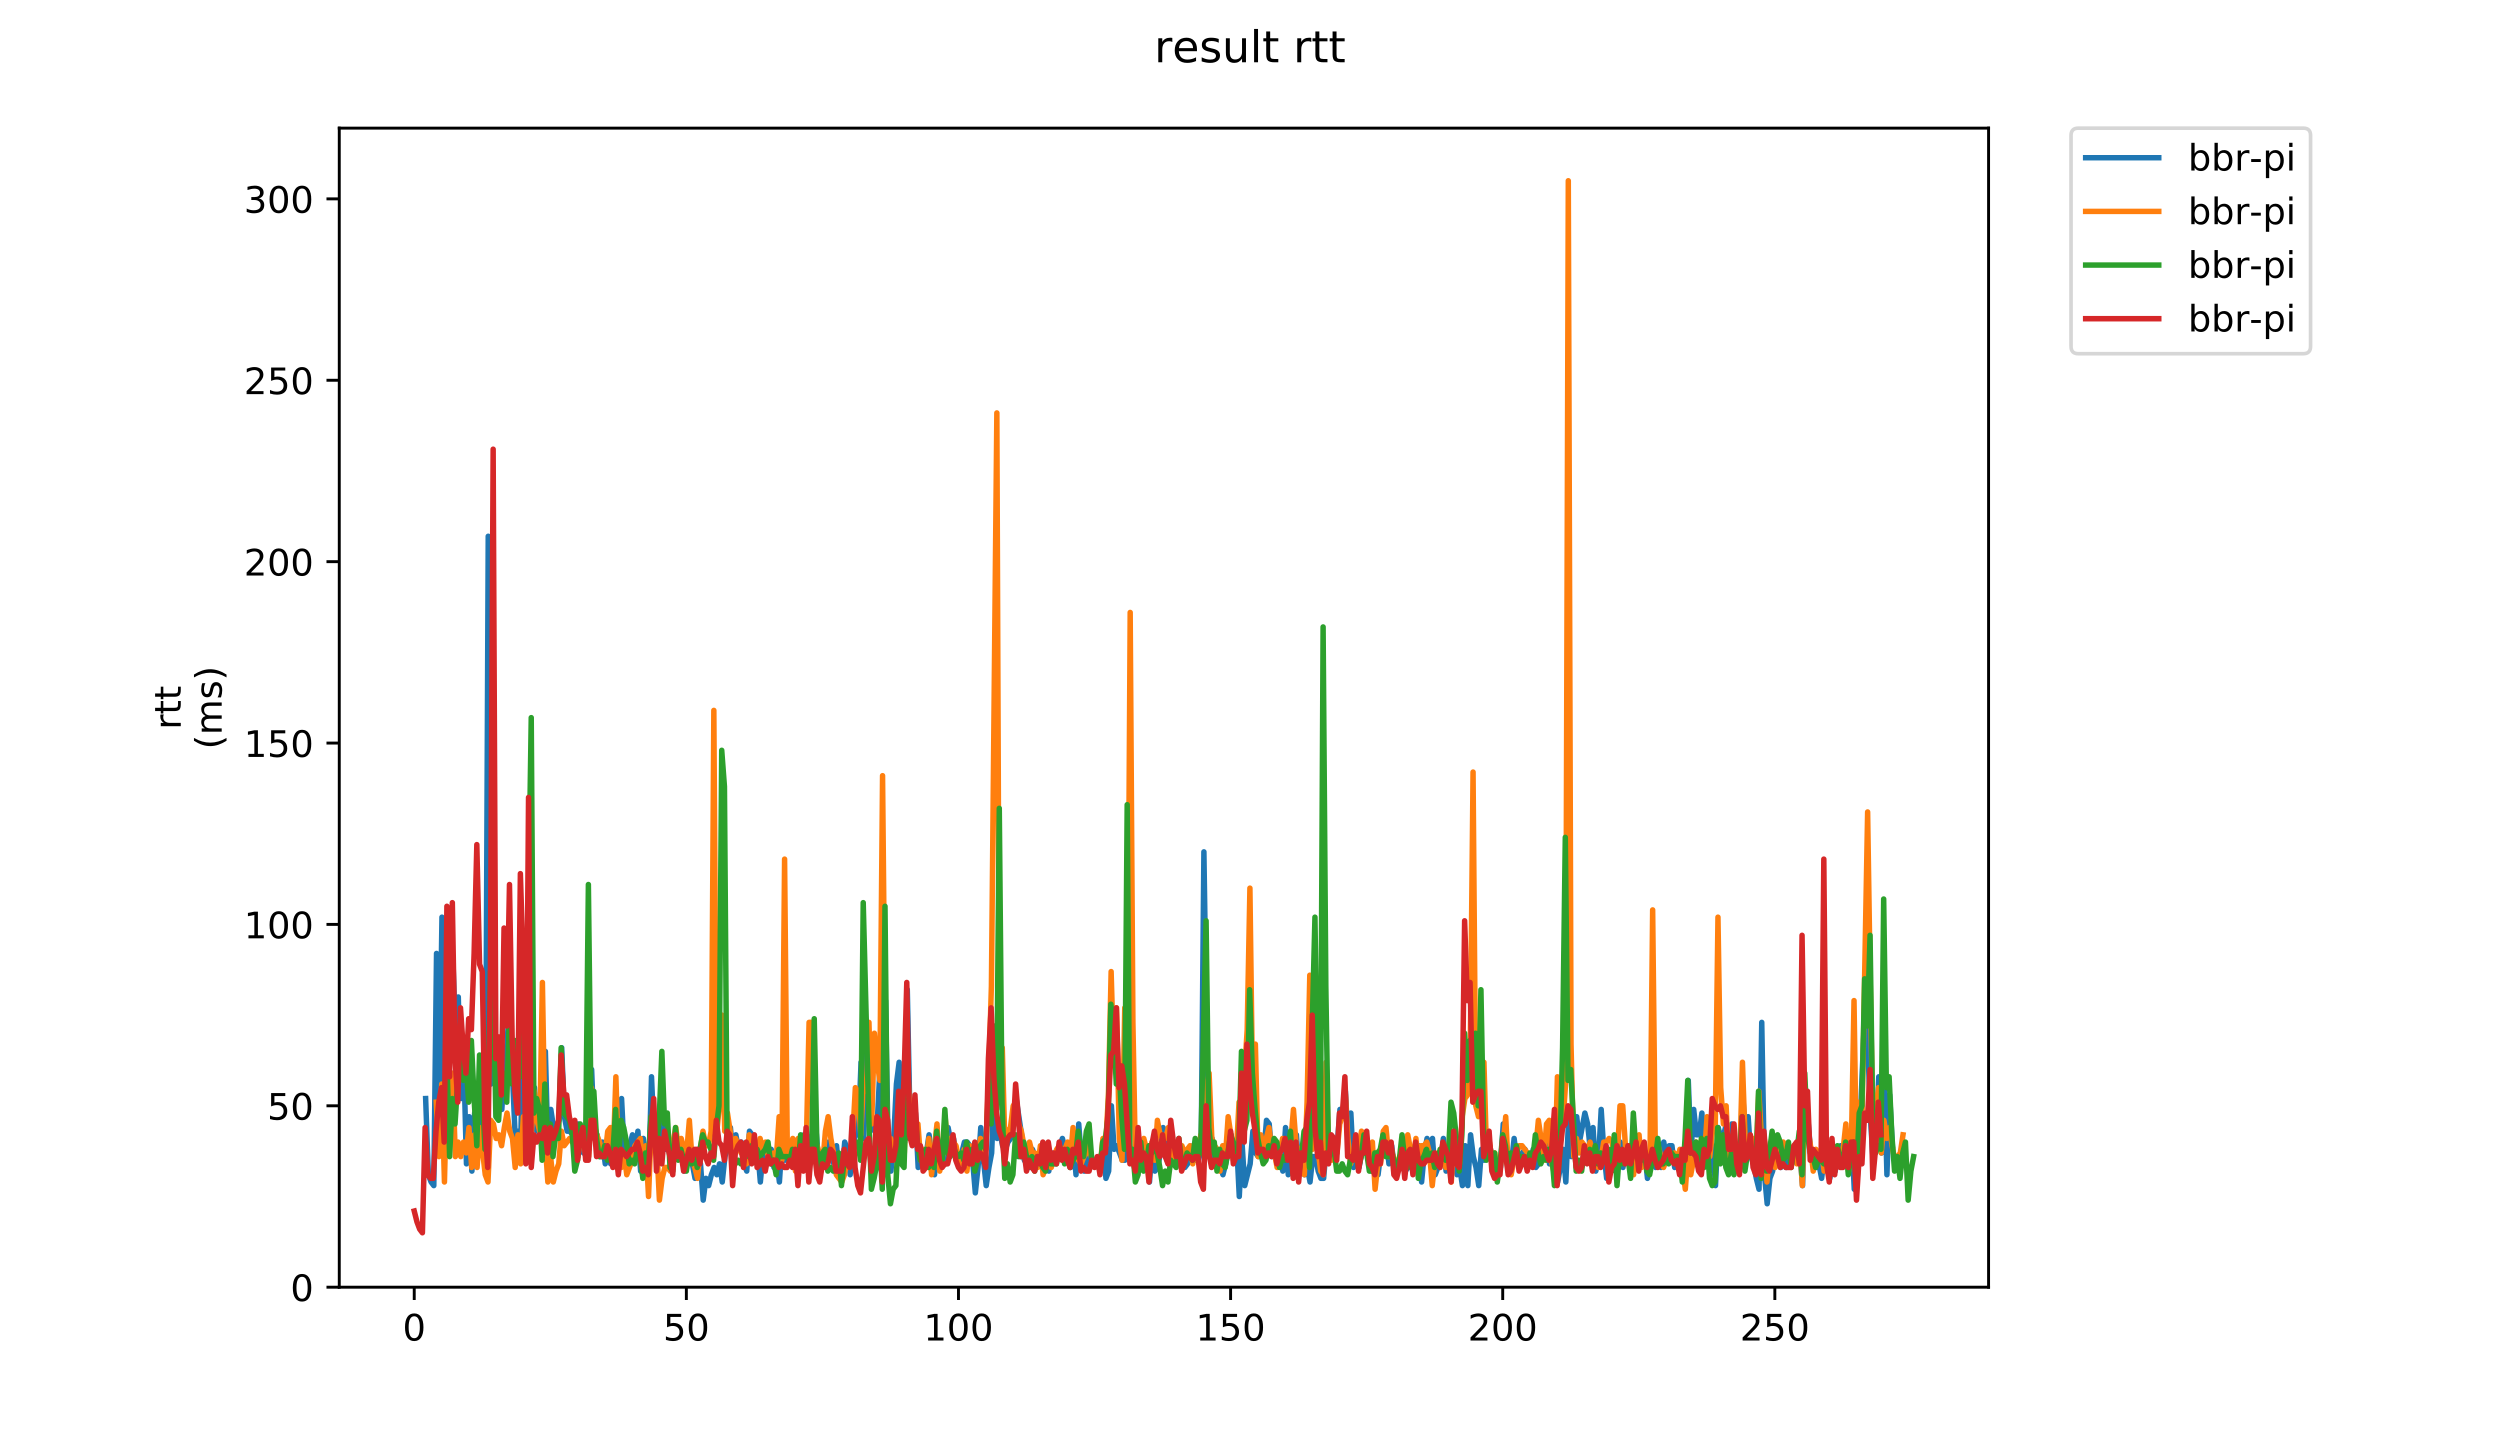 <?xml version="1.0" encoding="utf-8" standalone="no"?>
<!DOCTYPE svg PUBLIC "-//W3C//DTD SVG 1.1//EN"
  "http://www.w3.org/Graphics/SVG/1.1/DTD/svg11.dtd">
<!-- Created with matplotlib (https://matplotlib.org/) -->
<svg height="396pt" version="1.1" viewBox="0 0 684 396" width="684pt" xmlns="http://www.w3.org/2000/svg" xmlns:xlink="http://www.w3.org/1999/xlink">
 <defs>
  <style type="text/css">
*{stroke-linecap:butt;stroke-linejoin:round;}
  </style>
 </defs>
 <g id="figure_1">
  <g id="patch_1">
   <path d="M 0 396 
L 684 396 
L 684 0 
L 0 0 
z
" style="fill:#ffffff;"/>
  </g>
  <g id="axes_1">
   <g id="patch_2">
    <path d="M 92.824 352.174 
L 544.074 352.174 
L 544.074 35.062 
L 92.824 35.062 
z
" style="fill:#ffffff;"/>
   </g>
   <g id="matplotlib.axis_1">
    <g id="xtick_1">
     <g id="line2d_1">
      <defs>
       <path d="M 0 0 
L 0 3.5 
" id="mf2df33f609" style="stroke:#000000;stroke-width:0.8;"/>
      </defs>
      <g>
       <use style="stroke:#000000;stroke-width:0.8;" x="113.335" xlink:href="#mf2df33f609" y="352.174"/>
      </g>
     </g>
     <g id="text_1">
      <!-- 0 -->
      <defs>
       <path d="M 31.781 66.406 
Q 24.172 66.406 20.328 58.906 
Q 16.5 51.422 16.5 36.375 
Q 16.5 21.391 20.328 13.891 
Q 24.172 6.391 31.781 6.391 
Q 39.453 6.391 43.281 13.891 
Q 47.125 21.391 47.125 36.375 
Q 47.125 51.422 43.281 58.906 
Q 39.453 66.406 31.781 66.406 
z
M 31.781 74.219 
Q 44.047 74.219 50.516 64.516 
Q 56.984 54.828 56.984 36.375 
Q 56.984 17.969 50.516 8.266 
Q 44.047 -1.422 31.781 -1.422 
Q 19.531 -1.422 13.062 8.266 
Q 6.594 17.969 6.594 36.375 
Q 6.594 54.828 13.062 64.516 
Q 19.531 74.219 31.781 74.219 
z
" id="DejaVuSans-48"/>
      </defs>
      <g transform="translate(110.154 366.773)scale(0.1 -0.1)">
       <use xlink:href="#DejaVuSans-48"/>
      </g>
     </g>
    </g>
    <g id="xtick_2">
     <g id="line2d_2">
      <g>
       <use style="stroke:#000000;stroke-width:0.8;" x="187.787" xlink:href="#mf2df33f609" y="352.174"/>
      </g>
     </g>
     <g id="text_2">
      <!-- 50 -->
      <defs>
       <path d="M 10.797 72.906 
L 49.516 72.906 
L 49.516 64.594 
L 19.828 64.594 
L 19.828 46.734 
Q 21.969 47.469 24.109 47.828 
Q 26.266 48.188 28.422 48.188 
Q 40.625 48.188 47.75 41.5 
Q 54.891 34.812 54.891 23.391 
Q 54.891 11.625 47.562 5.094 
Q 40.234 -1.422 26.906 -1.422 
Q 22.312 -1.422 17.547 -0.641 
Q 12.797 0.141 7.719 1.703 
L 7.719 11.625 
Q 12.109 9.234 16.797 8.062 
Q 21.484 6.891 26.703 6.891 
Q 35.156 6.891 40.078 11.328 
Q 45.016 15.766 45.016 23.391 
Q 45.016 31 40.078 35.438 
Q 35.156 39.891 26.703 39.891 
Q 22.75 39.891 18.812 39.016 
Q 14.891 38.141 10.797 36.281 
z
" id="DejaVuSans-53"/>
      </defs>
      <g transform="translate(181.425 366.773)scale(0.1 -0.1)">
       <use xlink:href="#DejaVuSans-53"/>
       <use x="63.623" xlink:href="#DejaVuSans-48"/>
      </g>
     </g>
    </g>
    <g id="xtick_3">
     <g id="line2d_3">
      <g>
       <use style="stroke:#000000;stroke-width:0.8;" x="262.239" xlink:href="#mf2df33f609" y="352.174"/>
      </g>
     </g>
     <g id="text_3">
      <!-- 100 -->
      <defs>
       <path d="M 12.406 8.297 
L 28.516 8.297 
L 28.516 63.922 
L 10.984 60.406 
L 10.984 69.391 
L 28.422 72.906 
L 38.281 72.906 
L 38.281 8.297 
L 54.391 8.297 
L 54.391 0 
L 12.406 0 
z
" id="DejaVuSans-49"/>
      </defs>
      <g transform="translate(252.695 366.773)scale(0.1 -0.1)">
       <use xlink:href="#DejaVuSans-49"/>
       <use x="63.623" xlink:href="#DejaVuSans-48"/>
       <use x="127.246" xlink:href="#DejaVuSans-48"/>
      </g>
     </g>
    </g>
    <g id="xtick_4">
     <g id="line2d_4">
      <g>
       <use style="stroke:#000000;stroke-width:0.8;" x="336.691" xlink:href="#mf2df33f609" y="352.174"/>
      </g>
     </g>
     <g id="text_4">
      <!-- 150 -->
      <g transform="translate(327.147 366.773)scale(0.1 -0.1)">
       <use xlink:href="#DejaVuSans-49"/>
       <use x="63.623" xlink:href="#DejaVuSans-53"/>
       <use x="127.246" xlink:href="#DejaVuSans-48"/>
      </g>
     </g>
    </g>
    <g id="xtick_5">
     <g id="line2d_5">
      <g>
       <use style="stroke:#000000;stroke-width:0.8;" x="411.143" xlink:href="#mf2df33f609" y="352.174"/>
      </g>
     </g>
     <g id="text_5">
      <!-- 200 -->
      <defs>
       <path d="M 19.188 8.297 
L 53.609 8.297 
L 53.609 0 
L 7.328 0 
L 7.328 8.297 
Q 12.938 14.109 22.625 23.891 
Q 32.328 33.688 34.812 36.531 
Q 39.547 41.844 41.422 45.531 
Q 43.312 49.219 43.312 52.781 
Q 43.312 58.594 39.234 62.25 
Q 35.156 65.922 28.609 65.922 
Q 23.969 65.922 18.812 64.312 
Q 13.672 62.703 7.812 59.422 
L 7.812 69.391 
Q 13.766 71.781 18.938 73 
Q 24.125 74.219 28.422 74.219 
Q 39.75 74.219 46.484 68.547 
Q 53.219 62.891 53.219 53.422 
Q 53.219 48.922 51.531 44.891 
Q 49.859 40.875 45.406 35.406 
Q 44.188 33.984 37.641 27.219 
Q 31.109 20.453 19.188 8.297 
z
" id="DejaVuSans-50"/>
      </defs>
      <g transform="translate(401.599 366.773)scale(0.1 -0.1)">
       <use xlink:href="#DejaVuSans-50"/>
       <use x="63.623" xlink:href="#DejaVuSans-48"/>
       <use x="127.246" xlink:href="#DejaVuSans-48"/>
      </g>
     </g>
    </g>
    <g id="xtick_6">
     <g id="line2d_6">
      <g>
       <use style="stroke:#000000;stroke-width:0.8;" x="485.595" xlink:href="#mf2df33f609" y="352.174"/>
      </g>
     </g>
     <g id="text_6">
      <!-- 250 -->
      <g transform="translate(476.051 366.773)scale(0.1 -0.1)">
       <use xlink:href="#DejaVuSans-50"/>
       <use x="63.623" xlink:href="#DejaVuSans-53"/>
       <use x="127.246" xlink:href="#DejaVuSans-48"/>
      </g>
     </g>
    </g>
   </g>
   <g id="matplotlib.axis_2">
    <g id="ytick_1">
     <g id="line2d_7">
      <defs>
       <path d="M 0 0 
L -3.5 0 
" id="maac9f21311" style="stroke:#000000;stroke-width:0.8;"/>
      </defs>
      <g>
       <use style="stroke:#000000;stroke-width:0.8;" x="92.824" xlink:href="#maac9f21311" y="352.174"/>
      </g>
     </g>
     <g id="text_7">
      <!-- 0 -->
      <g transform="translate(79.461 355.973)scale(0.1 -0.1)">
       <use xlink:href="#DejaVuSans-48"/>
      </g>
     </g>
    </g>
    <g id="ytick_2">
     <g id="line2d_8">
      <g>
       <use style="stroke:#000000;stroke-width:0.8;" x="92.824" xlink:href="#maac9f21311" y="302.548"/>
      </g>
     </g>
     <g id="text_8">
      <!-- 50 -->
      <g transform="translate(73.099 306.347)scale(0.1 -0.1)">
       <use xlink:href="#DejaVuSans-53"/>
       <use x="63.623" xlink:href="#DejaVuSans-48"/>
      </g>
     </g>
    </g>
    <g id="ytick_3">
     <g id="line2d_9">
      <g>
       <use style="stroke:#000000;stroke-width:0.8;" x="92.824" xlink:href="#maac9f21311" y="252.922"/>
      </g>
     </g>
     <g id="text_9">
      <!-- 100 -->
      <g transform="translate(66.736 256.721)scale(0.1 -0.1)">
       <use xlink:href="#DejaVuSans-49"/>
       <use x="63.623" xlink:href="#DejaVuSans-48"/>
       <use x="127.246" xlink:href="#DejaVuSans-48"/>
      </g>
     </g>
    </g>
    <g id="ytick_4">
     <g id="line2d_10">
      <g>
       <use style="stroke:#000000;stroke-width:0.8;" x="92.824" xlink:href="#maac9f21311" y="203.295"/>
      </g>
     </g>
     <g id="text_10">
      <!-- 150 -->
      <g transform="translate(66.736 207.095)scale(0.1 -0.1)">
       <use xlink:href="#DejaVuSans-49"/>
       <use x="63.623" xlink:href="#DejaVuSans-53"/>
       <use x="127.246" xlink:href="#DejaVuSans-48"/>
      </g>
     </g>
    </g>
    <g id="ytick_5">
     <g id="line2d_11">
      <g>
       <use style="stroke:#000000;stroke-width:0.8;" x="92.824" xlink:href="#maac9f21311" y="153.669"/>
      </g>
     </g>
     <g id="text_11">
      <!-- 200 -->
      <g transform="translate(66.736 157.468)scale(0.1 -0.1)">
       <use xlink:href="#DejaVuSans-50"/>
       <use x="63.623" xlink:href="#DejaVuSans-48"/>
       <use x="127.246" xlink:href="#DejaVuSans-48"/>
      </g>
     </g>
    </g>
    <g id="ytick_6">
     <g id="line2d_12">
      <g>
       <use style="stroke:#000000;stroke-width:0.8;" x="92.824" xlink:href="#maac9f21311" y="104.043"/>
      </g>
     </g>
     <g id="text_12">
      <!-- 250 -->
      <g transform="translate(66.736 107.842)scale(0.1 -0.1)">
       <use xlink:href="#DejaVuSans-50"/>
       <use x="63.623" xlink:href="#DejaVuSans-53"/>
       <use x="127.246" xlink:href="#DejaVuSans-48"/>
      </g>
     </g>
    </g>
    <g id="ytick_7">
     <g id="line2d_13">
      <g>
       <use style="stroke:#000000;stroke-width:0.8;" x="92.824" xlink:href="#maac9f21311" y="54.417"/>
      </g>
     </g>
     <g id="text_13">
      <!-- 300 -->
      <defs>
       <path d="M 40.578 39.312 
Q 47.656 37.797 51.625 33 
Q 55.609 28.219 55.609 21.188 
Q 55.609 10.406 48.188 4.484 
Q 40.766 -1.422 27.094 -1.422 
Q 22.516 -1.422 17.656 -0.516 
Q 12.797 0.391 7.625 2.203 
L 7.625 11.719 
Q 11.719 9.328 16.594 8.109 
Q 21.484 6.891 26.812 6.891 
Q 36.078 6.891 40.938 10.547 
Q 45.797 14.203 45.797 21.188 
Q 45.797 27.641 41.281 31.266 
Q 36.766 34.906 28.719 34.906 
L 20.219 34.906 
L 20.219 43.016 
L 29.109 43.016 
Q 36.375 43.016 40.234 45.922 
Q 44.094 48.828 44.094 54.297 
Q 44.094 59.906 40.109 62.906 
Q 36.141 65.922 28.719 65.922 
Q 24.656 65.922 20.016 65.031 
Q 15.375 64.156 9.812 62.312 
L 9.812 71.094 
Q 15.438 72.656 20.344 73.438 
Q 25.25 74.219 29.594 74.219 
Q 40.828 74.219 47.359 69.109 
Q 53.906 64.016 53.906 55.328 
Q 53.906 49.266 50.438 45.094 
Q 46.969 40.922 40.578 39.312 
z
" id="DejaVuSans-51"/>
      </defs>
      <g transform="translate(66.736 58.216)scale(0.1 -0.1)">
       <use xlink:href="#DejaVuSans-51"/>
       <use x="63.623" xlink:href="#DejaVuSans-48"/>
       <use x="127.246" xlink:href="#DejaVuSans-48"/>
      </g>
     </g>
    </g>
    <g id="text_14">
     <!-- rtt -->
     <defs>
      <path d="M 41.109 46.297 
Q 39.594 47.172 37.812 47.578 
Q 36.031 48 33.891 48 
Q 26.266 48 22.188 43.047 
Q 18.109 38.094 18.109 28.812 
L 18.109 0 
L 9.078 0 
L 9.078 54.688 
L 18.109 54.688 
L 18.109 46.188 
Q 20.953 51.172 25.484 53.578 
Q 30.031 56 36.531 56 
Q 37.453 56 38.578 55.875 
Q 39.703 55.766 41.062 55.516 
z
" id="DejaVuSans-114"/>
      <path d="M 18.312 70.219 
L 18.312 54.688 
L 36.812 54.688 
L 36.812 47.703 
L 18.312 47.703 
L 18.312 18.016 
Q 18.312 11.328 20.141 9.422 
Q 21.969 7.516 27.594 7.516 
L 36.812 7.516 
L 36.812 0 
L 27.594 0 
Q 17.188 0 13.234 3.875 
Q 9.281 7.766 9.281 18.016 
L 9.281 47.703 
L 2.688 47.703 
L 2.688 54.688 
L 9.281 54.688 
L 9.281 70.219 
z
" id="DejaVuSans-116"/>
     </defs>
     <g transform="translate(49.459 199.594)rotate(-90)scale(0.1 -0.1)">
      <use xlink:href="#DejaVuSans-114"/>
      <use x="41.113" xlink:href="#DejaVuSans-116"/>
      <use x="80.322" xlink:href="#DejaVuSans-116"/>
     </g>
     <!-- (ms) -->
     <defs>
      <path d="M 31 75.875 
Q 24.469 64.656 21.281 53.656 
Q 18.109 42.672 18.109 31.391 
Q 18.109 20.125 21.312 9.062 
Q 24.516 -2 31 -13.188 
L 23.188 -13.188 
Q 15.875 -1.703 12.234 9.375 
Q 8.594 20.453 8.594 31.391 
Q 8.594 42.281 12.203 53.312 
Q 15.828 64.359 23.188 75.875 
z
" id="DejaVuSans-40"/>
      <path d="M 52 44.188 
Q 55.375 50.25 60.062 53.125 
Q 64.75 56 71.094 56 
Q 79.641 56 84.281 50.016 
Q 88.922 44.047 88.922 33.016 
L 88.922 0 
L 79.891 0 
L 79.891 32.719 
Q 79.891 40.578 77.094 44.375 
Q 74.312 48.188 68.609 48.188 
Q 61.625 48.188 57.562 43.547 
Q 53.516 38.922 53.516 30.906 
L 53.516 0 
L 44.484 0 
L 44.484 32.719 
Q 44.484 40.625 41.703 44.406 
Q 38.922 48.188 33.109 48.188 
Q 26.219 48.188 22.156 43.531 
Q 18.109 38.875 18.109 30.906 
L 18.109 0 
L 9.078 0 
L 9.078 54.688 
L 18.109 54.688 
L 18.109 46.188 
Q 21.188 51.219 25.484 53.609 
Q 29.781 56 35.688 56 
Q 41.656 56 45.828 52.969 
Q 50 49.953 52 44.188 
z
" id="DejaVuSans-109"/>
      <path d="M 44.281 53.078 
L 44.281 44.578 
Q 40.484 46.531 36.375 47.5 
Q 32.281 48.484 27.875 48.484 
Q 21.188 48.484 17.844 46.438 
Q 14.5 44.391 14.5 40.281 
Q 14.5 37.156 16.891 35.375 
Q 19.281 33.594 26.516 31.984 
L 29.594 31.297 
Q 39.156 29.25 43.188 25.516 
Q 47.219 21.781 47.219 15.094 
Q 47.219 7.469 41.188 3.016 
Q 35.156 -1.422 24.609 -1.422 
Q 20.219 -1.422 15.453 -0.562 
Q 10.688 0.297 5.422 2 
L 5.422 11.281 
Q 10.406 8.688 15.234 7.391 
Q 20.062 6.109 24.812 6.109 
Q 31.156 6.109 34.562 8.281 
Q 37.984 10.453 37.984 14.406 
Q 37.984 18.062 35.516 20.016 
Q 33.062 21.969 24.703 23.781 
L 21.578 24.516 
Q 13.234 26.266 9.516 29.906 
Q 5.812 33.547 5.812 39.891 
Q 5.812 47.609 11.281 51.797 
Q 16.75 56 26.812 56 
Q 31.781 56 36.172 55.266 
Q 40.578 54.547 44.281 53.078 
z
" id="DejaVuSans-115"/>
      <path d="M 8.016 75.875 
L 15.828 75.875 
Q 23.141 64.359 26.781 53.312 
Q 30.422 42.281 30.422 31.391 
Q 30.422 20.453 26.781 9.375 
Q 23.141 -1.703 15.828 -13.188 
L 8.016 -13.188 
Q 14.5 -2 17.703 9.062 
Q 20.906 20.125 20.906 31.391 
Q 20.906 42.672 17.703 53.656 
Q 14.5 64.656 8.016 75.875 
z
" id="DejaVuSans-41"/>
     </defs>
     <g transform="translate(60.657 204.995)rotate(-90)scale(0.1 -0.1)">
      <use xlink:href="#DejaVuSans-40"/>
      <use x="39.014" xlink:href="#DejaVuSans-109"/>
      <use x="136.426" xlink:href="#DejaVuSans-115"/>
      <use x="188.525" xlink:href="#DejaVuSans-41"/>
     </g>
    </g>
   </g>
   <g id="line2d_14">
    <path clip-path="url(#p8fce60de63)" d="M 116.455 300.563 
L 117.199 321.406 
L 117.944 323.391 
L 118.688 324.383 
L 119.433 260.862 
L 120.177 301.555 
L 120.922 250.937 
L 121.666 309.496 
L 122.411 261.854 
L 123.155 282.697 
L 123.9 261.854 
L 124.645 283.69 
L 125.389 272.772 
L 126.134 300.563 
L 126.878 289.645 
L 127.623 318.428 
L 128.367 305.526 
L 129.112 320.413 
L 129.856 304.533 
L 130.601 315.451 
L 131.345 300.563 
L 132.834 313.466 
L 133.579 146.722 
L 134.323 296.593 
L 135.068 289.645 
L 135.812 291.63 
L 136.557 302.548 
L 137.301 303.54 
L 138.046 291.63 
L 138.79 284.682 
L 139.535 271.78 
L 140.279 295.6 
L 141.024 312.473 
L 141.768 309.496 
L 142.513 310.488 
L 143.258 276.742 
L 144.002 304.533 
L 144.747 283.69 
L 145.491 309.496 
L 146.236 297.585 
L 146.98 309.496 
L 147.725 301.555 
L 148.469 303.54 
L 149.214 287.66 
L 149.958 315.451 
L 150.703 303.54 
L 151.447 308.503 
L 152.192 308.503 
L 152.936 306.518 
L 153.681 286.668 
L 154.425 305.526 
L 155.17 309.496 
L 155.914 309.496 
L 157.403 311.481 
L 158.148 307.511 
L 158.892 313.466 
L 159.637 315.451 
L 160.381 314.458 
L 161.126 314.458 
L 161.87 292.623 
L 162.615 311.481 
L 163.36 310.488 
L 164.104 316.443 
L 164.849 312.473 
L 165.593 318.428 
L 166.338 314.458 
L 167.082 318.428 
L 167.827 312.473 
L 168.571 313.466 
L 169.316 308.503 
L 170.06 300.563 
L 170.805 315.451 
L 171.549 320.413 
L 172.294 313.466 
L 173.038 310.488 
L 173.783 315.451 
L 174.527 309.496 
L 175.272 320.413 
L 176.016 311.481 
L 176.761 317.436 
L 177.505 321.406 
L 178.25 294.608 
L 178.994 311.481 
L 180.483 315.451 
L 181.228 299.57 
L 181.973 314.458 
L 182.717 313.466 
L 184.206 313.466 
L 185.695 315.451 
L 186.44 312.473 
L 187.184 320.413 
L 187.929 314.458 
L 188.673 315.451 
L 189.418 318.428 
L 190.162 322.398 
L 190.907 316.443 
L 191.651 318.428 
L 192.396 328.354 
L 193.14 322.398 
L 193.885 324.383 
L 194.629 321.406 
L 195.374 319.421 
L 196.118 321.406 
L 196.863 318.428 
L 197.607 323.391 
L 198.352 316.443 
L 199.096 313.466 
L 199.841 308.503 
L 200.586 316.443 
L 201.33 310.488 
L 202.075 314.458 
L 202.819 312.473 
L 203.564 318.428 
L 204.308 320.413 
L 205.053 309.496 
L 205.797 310.488 
L 206.542 316.443 
L 207.286 314.458 
L 208.031 323.391 
L 208.775 315.451 
L 209.52 314.458 
L 210.264 316.443 
L 211.009 314.458 
L 211.753 319.421 
L 212.498 317.436 
L 213.242 323.391 
L 213.987 312.473 
L 214.731 317.436 
L 215.476 313.466 
L 216.22 316.443 
L 216.965 318.428 
L 217.709 317.436 
L 218.454 317.436 
L 219.198 311.481 
L 219.943 310.488 
L 220.688 313.466 
L 221.432 311.481 
L 222.177 310.488 
L 222.921 304.533 
L 223.666 314.458 
L 224.41 316.443 
L 225.155 315.451 
L 225.899 319.421 
L 226.644 312.473 
L 227.388 316.443 
L 228.133 318.428 
L 228.877 313.466 
L 229.622 321.406 
L 230.366 321.406 
L 231.111 312.473 
L 231.855 314.458 
L 232.6 321.406 
L 233.344 313.466 
L 234.089 310.488 
L 234.833 310.488 
L 235.578 290.638 
L 236.322 311.481 
L 237.067 287.66 
L 237.811 300.563 
L 238.556 307.511 
L 239.301 309.496 
L 240.045 306.518 
L 240.79 291.63 
L 241.534 318.428 
L 242.279 273.765 
L 243.023 315.451 
L 243.768 320.413 
L 244.512 311.481 
L 245.257 296.593 
L 246.001 290.638 
L 246.746 306.518 
L 247.49 312.473 
L 248.235 270.787 
L 248.979 306.518 
L 249.724 310.488 
L 250.468 304.533 
L 251.213 319.421 
L 251.957 317.436 
L 252.702 317.436 
L 253.446 315.451 
L 254.191 310.488 
L 254.935 316.443 
L 255.68 321.406 
L 256.424 312.473 
L 257.169 317.436 
L 257.914 312.473 
L 258.658 318.428 
L 259.403 308.503 
L 260.147 312.473 
L 260.892 311.481 
L 261.636 316.443 
L 262.381 317.436 
L 263.125 315.451 
L 263.87 312.473 
L 264.614 312.473 
L 265.359 313.466 
L 266.103 317.436 
L 266.848 326.369 
L 267.592 319.421 
L 268.337 308.503 
L 269.081 317.436 
L 269.826 324.383 
L 270.57 319.421 
L 271.315 315.451 
L 272.059 296.593 
L 272.804 311.481 
L 273.548 309.496 
L 274.293 313.466 
L 275.037 314.458 
L 275.782 312.473 
L 276.527 311.481 
L 277.271 307.511 
L 278.016 300.563 
L 279.505 310.488 
L 280.249 317.436 
L 281.738 319.421 
L 282.483 314.458 
L 283.972 318.428 
L 284.716 314.458 
L 285.461 319.421 
L 286.205 318.428 
L 286.95 320.413 
L 287.694 315.451 
L 288.439 317.436 
L 289.183 316.443 
L 289.928 313.466 
L 290.672 311.481 
L 292.161 317.436 
L 292.906 319.421 
L 293.65 312.473 
L 294.395 321.406 
L 295.139 307.511 
L 295.884 317.436 
L 296.629 320.413 
L 298.118 314.458 
L 298.862 317.436 
L 300.351 317.436 
L 301.096 316.443 
L 301.84 314.458 
L 302.585 322.398 
L 303.329 320.413 
L 304.074 302.548 
L 304.818 314.458 
L 305.563 313.466 
L 307.052 317.436 
L 307.796 317.436 
L 308.541 306.518 
L 309.285 317.436 
L 310.03 314.458 
L 310.774 319.421 
L 311.519 316.443 
L 312.263 316.443 
L 313.008 314.458 
L 313.752 314.458 
L 314.497 323.391 
L 315.242 313.466 
L 315.986 320.413 
L 316.731 319.421 
L 317.475 315.451 
L 318.22 308.503 
L 318.964 316.443 
L 319.709 318.428 
L 320.453 316.443 
L 321.198 313.466 
L 321.942 316.443 
L 322.687 315.451 
L 324.176 319.421 
L 324.92 318.428 
L 325.665 315.451 
L 326.409 313.466 
L 327.154 317.436 
L 327.898 317.436 
L 328.643 314.458 
L 329.387 233.071 
L 330.132 282.697 
L 330.876 316.443 
L 331.621 311.481 
L 332.365 318.428 
L 333.11 315.451 
L 334.599 321.406 
L 335.344 318.428 
L 336.833 310.488 
L 337.577 315.451 
L 338.322 312.473 
L 339.066 327.361 
L 339.811 312.473 
L 340.555 324.383 
L 342.044 318.428 
L 342.789 309.496 
L 343.533 315.451 
L 344.278 316.443 
L 345.022 315.451 
L 345.767 315.451 
L 346.511 306.518 
L 347.256 307.511 
L 348 316.443 
L 348.745 313.466 
L 349.489 314.458 
L 350.234 314.458 
L 350.978 320.413 
L 351.723 308.503 
L 352.467 321.406 
L 353.212 317.436 
L 353.957 319.421 
L 354.701 310.488 
L 355.446 321.406 
L 356.19 315.451 
L 356.935 321.406 
L 357.679 319.421 
L 358.424 323.391 
L 359.168 316.443 
L 359.913 316.443 
L 360.657 320.413 
L 361.402 322.398 
L 362.146 322.398 
L 362.891 313.466 
L 363.635 315.451 
L 364.38 315.451 
L 365.124 313.466 
L 365.869 313.466 
L 366.613 303.54 
L 367.358 305.526 
L 368.102 298.578 
L 368.847 312.473 
L 369.591 304.533 
L 370.336 319.421 
L 371.08 318.428 
L 371.825 319.421 
L 372.57 315.451 
L 373.314 314.458 
L 374.059 314.458 
L 374.803 316.443 
L 375.548 316.443 
L 376.292 317.436 
L 377.037 321.406 
L 377.781 315.451 
L 379.27 311.481 
L 380.015 318.428 
L 380.759 313.466 
L 381.504 319.421 
L 383.737 316.443 
L 384.482 320.413 
L 385.226 319.421 
L 385.971 319.421 
L 386.715 314.458 
L 387.46 318.428 
L 388.204 313.466 
L 388.949 323.391 
L 389.693 315.451 
L 390.438 311.481 
L 391.183 316.443 
L 391.927 311.481 
L 392.672 321.406 
L 394.161 317.436 
L 394.905 311.481 
L 395.65 320.413 
L 396.394 314.458 
L 397.139 320.413 
L 397.883 315.451 
L 398.628 321.406 
L 399.372 319.421 
L 400.117 324.383 
L 400.861 313.466 
L 401.606 324.383 
L 402.35 310.488 
L 403.095 316.443 
L 403.839 319.421 
L 404.584 324.383 
L 405.328 314.458 
L 406.073 317.436 
L 406.817 313.466 
L 407.562 313.466 
L 408.306 316.443 
L 409.051 320.413 
L 409.795 319.421 
L 410.54 319.421 
L 411.285 307.511 
L 412.029 314.458 
L 412.774 319.421 
L 413.518 318.428 
L 414.263 311.481 
L 415.007 317.436 
L 415.752 318.428 
L 416.496 315.451 
L 417.241 314.458 
L 417.985 318.428 
L 418.73 318.428 
L 419.474 314.458 
L 420.219 319.421 
L 420.963 318.428 
L 421.708 314.458 
L 422.452 314.458 
L 423.197 312.473 
L 423.941 318.428 
L 424.686 315.451 
L 425.43 323.391 
L 426.175 323.391 
L 426.919 319.421 
L 427.664 314.458 
L 428.408 323.391 
L 429.153 306.518 
L 429.898 316.443 
L 430.642 310.488 
L 431.387 305.526 
L 432.131 312.473 
L 433.62 304.533 
L 434.365 307.511 
L 435.109 314.458 
L 435.854 308.503 
L 436.598 320.413 
L 437.343 317.436 
L 438.087 303.54 
L 438.832 315.451 
L 439.576 322.398 
L 440.321 320.413 
L 441.065 316.443 
L 441.81 317.436 
L 442.554 315.451 
L 443.299 312.473 
L 444.043 319.421 
L 444.788 314.458 
L 445.532 316.443 
L 446.277 319.421 
L 447.021 319.421 
L 447.766 314.458 
L 448.511 318.428 
L 449.255 317.436 
L 450 315.451 
L 450.744 322.398 
L 451.489 318.428 
L 452.233 317.436 
L 452.978 319.421 
L 453.722 318.428 
L 454.467 319.421 
L 455.211 312.473 
L 455.956 317.436 
L 456.7 313.466 
L 457.445 313.466 
L 458.189 319.421 
L 458.934 317.436 
L 459.678 318.428 
L 460.423 318.428 
L 461.167 317.436 
L 461.912 295.6 
L 462.656 315.451 
L 463.401 303.54 
L 464.145 310.488 
L 464.89 310.488 
L 465.634 304.533 
L 466.379 317.436 
L 467.123 315.451 
L 467.868 320.413 
L 468.613 313.466 
L 469.357 324.383 
L 470.102 308.503 
L 470.846 311.481 
L 471.591 310.488 
L 472.335 307.511 
L 473.08 314.458 
L 473.824 307.511 
L 474.569 312.473 
L 475.313 318.428 
L 476.058 319.421 
L 476.802 299.57 
L 477.547 310.488 
L 478.291 305.526 
L 479.036 316.443 
L 479.78 318.428 
L 480.525 322.398 
L 481.269 325.376 
L 482.014 279.72 
L 482.758 321.406 
L 483.503 329.346 
L 484.247 322.398 
L 484.992 320.413 
L 485.736 314.458 
L 486.481 318.428 
L 487.226 319.421 
L 487.97 315.451 
L 488.715 319.421 
L 489.459 316.443 
L 490.204 318.428 
L 490.948 314.458 
L 491.693 316.443 
L 492.437 315.451 
L 493.182 324.383 
L 493.926 297.585 
L 495.415 315.451 
L 496.904 319.421 
L 497.649 318.428 
L 498.393 322.398 
L 499.138 316.443 
L 500.627 322.398 
L 501.371 318.428 
L 502.116 320.413 
L 502.86 316.443 
L 503.605 313.466 
L 504.349 317.436 
L 505.094 315.451 
L 505.839 317.436 
L 506.583 310.488 
L 507.328 325.376 
L 508.072 323.391 
L 508.817 310.488 
L 510.306 273.765 
L 511.05 286.668 
L 511.795 306.518 
L 512.539 318.428 
L 513.284 311.481 
L 514.028 294.608 
L 514.773 315.451 
L 515.517 292.623 
L 516.262 321.406 
L 517.006 299.57 
L 517.751 313.466 
L 517.751 313.466 
" style="fill:none;stroke:#1f77b4;stroke-linecap:square;stroke-width:1.5;"/>
   </g>
   <g id="line2d_15">
    <path clip-path="url(#p8fce60de63)" d="M 119.366 301.555 
L 120.11 316.443 
L 120.855 296.593 
L 121.599 323.391 
L 122.344 293.615 
L 123.088 309.496 
L 123.833 293.615 
L 124.578 316.443 
L 125.322 312.473 
L 126.067 316.443 
L 126.811 312.473 
L 127.556 315.451 
L 128.3 308.503 
L 129.045 319.421 
L 129.789 310.488 
L 130.534 319.421 
L 131.278 308.503 
L 132.767 321.406 
L 133.512 323.391 
L 134.256 306.518 
L 135.001 307.511 
L 135.745 311.481 
L 136.49 310.488 
L 137.234 313.466 
L 137.979 308.503 
L 138.723 304.533 
L 139.468 309.496 
L 140.212 311.481 
L 140.957 319.421 
L 141.701 310.488 
L 142.446 318.428 
L 143.191 305.526 
L 143.935 317.436 
L 144.68 306.518 
L 145.424 309.496 
L 146.169 298.578 
L 146.913 306.518 
L 147.658 309.496 
L 148.402 268.802 
L 149.147 312.473 
L 149.891 323.391 
L 150.636 316.443 
L 151.38 323.391 
L 152.125 320.413 
L 152.869 318.428 
L 153.614 309.496 
L 154.358 313.466 
L 155.847 311.481 
L 156.592 312.473 
L 157.336 311.481 
L 158.081 316.443 
L 158.825 311.481 
L 159.57 311.481 
L 160.314 316.443 
L 161.059 316.443 
L 161.803 297.585 
L 162.548 307.511 
L 163.293 310.488 
L 164.037 312.473 
L 164.782 315.451 
L 165.526 316.443 
L 166.271 309.496 
L 167.015 308.503 
L 167.76 316.443 
L 168.504 294.608 
L 169.249 318.428 
L 169.993 319.421 
L 170.738 315.451 
L 171.482 321.406 
L 172.971 317.436 
L 173.716 313.466 
L 175.205 311.481 
L 175.949 321.406 
L 176.694 313.466 
L 177.438 327.361 
L 178.183 308.503 
L 178.927 307.511 
L 179.672 313.466 
L 180.416 328.354 
L 181.161 322.398 
L 181.906 319.421 
L 182.65 319.421 
L 183.395 320.413 
L 184.139 312.473 
L 184.884 308.503 
L 185.628 314.458 
L 186.373 311.481 
L 187.117 314.458 
L 187.862 315.451 
L 188.606 306.518 
L 189.351 317.436 
L 190.095 319.421 
L 190.84 322.398 
L 191.584 314.458 
L 192.329 309.496 
L 193.073 313.466 
L 193.818 313.466 
L 194.562 309.496 
L 195.307 194.363 
L 196.051 310.488 
L 196.796 302.548 
L 197.54 277.735 
L 198.285 309.496 
L 199.029 304.533 
L 199.774 309.496 
L 200.519 316.443 
L 201.263 311.481 
L 202.752 315.451 
L 203.497 313.466 
L 204.241 318.428 
L 204.986 310.488 
L 206.475 314.458 
L 207.219 315.451 
L 207.964 311.481 
L 208.708 314.458 
L 209.453 312.473 
L 210.197 316.443 
L 210.942 316.443 
L 211.686 315.451 
L 212.431 316.443 
L 213.175 305.526 
L 213.92 317.436 
L 214.664 235.056 
L 215.409 315.451 
L 216.153 315.451 
L 216.898 311.481 
L 217.642 320.413 
L 218.387 311.481 
L 219.131 318.428 
L 219.876 313.466 
L 220.621 312.473 
L 221.365 279.72 
L 222.11 279.72 
L 222.854 313.466 
L 223.599 313.466 
L 224.343 316.443 
L 225.088 318.428 
L 225.832 309.496 
L 226.577 305.526 
L 227.321 311.481 
L 228.066 315.451 
L 228.81 321.406 
L 230.299 323.391 
L 231.044 321.406 
L 231.788 317.436 
L 232.533 316.443 
L 233.277 311.481 
L 234.022 297.585 
L 234.766 298.578 
L 235.511 310.488 
L 236.255 295.6 
L 237 298.578 
L 237.744 279.72 
L 238.489 307.511 
L 239.234 282.697 
L 239.978 290.638 
L 240.723 295.6 
L 241.467 212.228 
L 242.212 289.645 
L 242.956 315.451 
L 243.701 311.481 
L 244.445 316.443 
L 245.19 312.473 
L 245.934 306.518 
L 246.679 313.466 
L 247.423 315.451 
L 248.168 286.668 
L 248.912 305.526 
L 249.657 309.496 
L 250.401 307.511 
L 251.146 307.511 
L 251.89 317.436 
L 252.635 314.458 
L 253.379 318.428 
L 254.124 311.481 
L 254.868 321.406 
L 256.357 307.511 
L 257.102 320.413 
L 257.847 316.443 
L 258.591 305.526 
L 259.336 315.451 
L 260.08 311.481 
L 261.569 313.466 
L 262.314 317.436 
L 263.058 318.428 
L 263.803 314.458 
L 264.547 320.413 
L 265.292 313.466 
L 266.036 316.443 
L 266.781 318.428 
L 267.525 317.436 
L 268.27 311.481 
L 269.014 316.443 
L 269.759 313.466 
L 270.503 294.608 
L 271.248 269.795 
L 272.737 112.976 
L 273.481 300.563 
L 274.226 286.668 
L 274.97 314.458 
L 275.715 309.496 
L 276.459 308.503 
L 277.204 302.548 
L 277.949 301.555 
L 278.693 307.511 
L 279.438 309.496 
L 280.182 313.466 
L 280.927 318.428 
L 281.671 312.473 
L 282.416 315.451 
L 283.16 315.451 
L 283.905 319.421 
L 284.649 313.466 
L 285.394 321.406 
L 286.883 317.436 
L 287.627 319.421 
L 288.372 316.443 
L 289.116 314.458 
L 289.861 313.466 
L 290.605 316.443 
L 292.094 312.473 
L 292.839 317.436 
L 293.583 308.503 
L 294.328 316.443 
L 295.817 318.428 
L 296.562 316.443 
L 297.306 315.451 
L 298.051 313.466 
L 298.795 317.436 
L 299.54 318.428 
L 300.284 317.436 
L 301.029 318.428 
L 301.773 311.481 
L 302.518 313.466 
L 303.262 299.57 
L 304.007 265.825 
L 304.751 291.63 
L 305.496 275.75 
L 306.24 311.481 
L 306.985 317.436 
L 307.729 275.75 
L 308.474 291.63 
L 309.218 167.565 
L 309.963 279.72 
L 310.707 320.413 
L 311.452 316.443 
L 312.196 318.428 
L 312.941 311.481 
L 313.685 314.458 
L 314.43 320.413 
L 315.175 312.473 
L 315.919 317.436 
L 316.664 306.518 
L 317.408 310.488 
L 318.153 311.481 
L 318.897 311.481 
L 319.642 308.503 
L 320.386 308.503 
L 321.131 317.436 
L 321.875 315.451 
L 323.364 313.466 
L 324.109 315.451 
L 325.598 313.466 
L 326.342 318.428 
L 327.087 313.466 
L 327.831 314.458 
L 328.576 310.488 
L 329.32 312.473 
L 330.065 297.585 
L 330.809 293.615 
L 331.554 311.481 
L 332.298 313.466 
L 333.043 314.458 
L 333.787 320.413 
L 334.532 313.466 
L 335.277 316.443 
L 336.021 305.526 
L 336.766 310.488 
L 337.51 317.436 
L 338.255 315.451 
L 338.999 301.555 
L 339.744 301.555 
L 340.488 293.615 
L 341.233 281.705 
L 341.977 242.996 
L 342.722 299.57 
L 343.466 285.675 
L 344.211 316.443 
L 344.955 310.488 
L 345.7 314.458 
L 347.189 308.503 
L 347.933 314.458 
L 348.678 315.451 
L 349.422 319.421 
L 350.911 311.481 
L 351.656 312.473 
L 352.4 316.443 
L 353.145 312.473 
L 353.89 303.54 
L 354.634 313.466 
L 356.123 315.451 
L 356.868 321.406 
L 357.612 301.555 
L 358.357 266.817 
L 359.101 314.458 
L 359.846 295.6 
L 360.59 314.458 
L 361.335 320.413 
L 362.079 321.406 
L 362.824 290.638 
L 363.568 317.436 
L 364.313 317.436 
L 365.057 314.458 
L 365.802 315.451 
L 366.546 307.511 
L 367.291 305.526 
L 368.035 298.578 
L 368.78 311.481 
L 369.524 318.428 
L 370.269 315.451 
L 371.013 317.436 
L 371.758 314.458 
L 372.503 309.496 
L 373.247 315.451 
L 373.992 313.466 
L 374.736 314.458 
L 375.481 312.473 
L 376.225 325.376 
L 376.97 318.428 
L 377.714 318.428 
L 378.459 309.496 
L 379.203 308.503 
L 379.948 316.443 
L 380.692 314.458 
L 381.437 317.436 
L 382.181 319.421 
L 382.926 316.443 
L 384.415 318.428 
L 385.159 310.488 
L 385.904 314.458 
L 386.648 317.436 
L 387.393 311.481 
L 388.137 318.428 
L 388.882 313.466 
L 389.626 313.466 
L 390.371 312.473 
L 391.115 315.451 
L 391.86 324.383 
L 392.605 317.436 
L 393.349 315.451 
L 394.094 316.443 
L 394.838 313.466 
L 395.583 319.421 
L 396.327 313.466 
L 397.072 323.391 
L 397.816 310.488 
L 398.561 318.428 
L 399.305 318.428 
L 400.05 305.526 
L 400.794 300.563 
L 401.539 299.57 
L 402.283 285.675 
L 403.028 211.236 
L 403.772 302.548 
L 404.517 305.526 
L 405.261 296.593 
L 406.006 290.638 
L 406.75 316.443 
L 407.495 312.473 
L 408.239 317.436 
L 408.984 315.451 
L 409.728 321.406 
L 410.473 319.421 
L 411.218 313.466 
L 411.962 305.526 
L 412.707 320.413 
L 413.451 321.406 
L 414.196 317.436 
L 415.685 313.466 
L 416.429 313.466 
L 417.918 315.451 
L 418.663 318.428 
L 419.407 315.451 
L 420.152 314.458 
L 420.896 306.518 
L 421.641 311.481 
L 422.385 317.436 
L 423.13 307.511 
L 423.874 306.518 
L 424.619 318.428 
L 425.363 321.406 
L 426.108 294.608 
L 426.852 306.518 
L 427.597 307.511 
L 428.341 296.593 
L 429.086 49.454 
L 429.831 285.675 
L 430.575 316.443 
L 431.32 311.481 
L 432.064 315.451 
L 432.809 312.473 
L 433.553 313.466 
L 434.298 315.451 
L 435.042 312.473 
L 435.787 315.451 
L 436.531 315.451 
L 437.276 319.421 
L 438.02 317.436 
L 438.765 312.473 
L 439.509 312.473 
L 440.254 311.481 
L 440.998 312.473 
L 441.743 316.443 
L 442.487 316.443 
L 443.232 302.548 
L 443.976 302.548 
L 444.721 313.466 
L 446.21 313.466 
L 446.954 321.406 
L 447.699 312.473 
L 448.444 310.488 
L 449.188 319.421 
L 449.933 316.443 
L 450.677 315.451 
L 451.422 318.428 
L 452.166 248.952 
L 452.911 316.443 
L 453.655 313.466 
L 455.144 319.421 
L 456.633 315.451 
L 457.378 316.443 
L 458.122 315.451 
L 458.867 318.428 
L 459.611 314.458 
L 460.356 319.421 
L 461.1 325.376 
L 461.845 315.451 
L 462.589 321.406 
L 463.334 317.436 
L 464.078 312.473 
L 464.823 316.443 
L 465.567 315.451 
L 466.312 316.443 
L 467.056 305.526 
L 467.801 316.443 
L 468.546 309.496 
L 469.29 308.503 
L 470.035 250.937 
L 470.779 297.585 
L 471.524 307.511 
L 472.268 302.548 
L 473.013 318.428 
L 473.757 313.466 
L 474.502 314.458 
L 475.246 317.436 
L 475.991 317.436 
L 476.735 290.638 
L 477.48 312.473 
L 478.224 314.458 
L 478.969 312.473 
L 479.713 311.481 
L 480.458 318.428 
L 481.202 298.578 
L 481.947 311.481 
L 482.691 311.481 
L 483.436 323.391 
L 484.18 315.451 
L 484.925 310.488 
L 485.669 319.421 
L 486.414 314.458 
L 487.159 317.436 
L 487.903 312.473 
L 488.648 314.458 
L 489.392 313.466 
L 490.137 315.451 
L 490.881 313.466 
L 491.626 318.428 
L 492.37 311.481 
L 493.115 324.383 
L 493.859 298.578 
L 494.604 308.503 
L 495.348 313.466 
L 496.093 320.413 
L 496.837 314.458 
L 497.582 317.436 
L 498.326 314.458 
L 499.071 320.413 
L 499.815 316.443 
L 500.56 316.443 
L 502.049 318.428 
L 502.793 315.451 
L 503.538 314.458 
L 504.282 314.458 
L 505.027 307.511 
L 505.772 320.413 
L 506.516 314.458 
L 507.261 273.765 
L 508.005 324.383 
L 508.75 301.555 
L 509.494 303.54 
L 510.983 222.153 
L 511.728 270.787 
L 512.472 310.488 
L 513.217 304.533 
L 513.961 297.585 
L 514.706 315.451 
L 515.45 306.518 
L 516.195 311.481 
L 516.939 308.503 
L 517.684 313.466 
L 518.428 317.436 
L 519.917 315.451 
L 520.662 310.488 
L 520.662 310.488 
" style="fill:none;stroke:#ff7f0e;stroke-linecap:square;stroke-width:1.5;"/>
   </g>
   <g id="line2d_16">
    <path clip-path="url(#p8fce60de63)" d="M 122.267 289.645 
L 123.011 316.443 
L 123.756 300.563 
L 124.5 307.511 
L 125.245 295.6 
L 125.989 287.66 
L 126.734 295.6 
L 127.478 290.638 
L 128.223 301.555 
L 128.967 284.682 
L 129.712 300.563 
L 130.456 313.466 
L 131.201 288.653 
L 131.945 298.578 
L 132.69 314.458 
L 133.434 306.518 
L 134.179 265.825 
L 134.923 265.825 
L 135.668 305.526 
L 136.412 306.518 
L 137.157 294.608 
L 137.901 293.615 
L 138.646 301.555 
L 139.39 276.742 
L 140.135 296.593 
L 140.88 284.682 
L 141.624 292.623 
L 142.369 294.608 
L 143.113 256.892 
L 143.858 296.593 
L 145.347 196.348 
L 146.091 304.533 
L 146.836 300.563 
L 147.58 303.54 
L 148.325 317.436 
L 149.069 296.593 
L 149.814 310.488 
L 150.558 307.511 
L 151.303 316.443 
L 152.047 310.488 
L 152.792 311.481 
L 153.536 286.668 
L 154.281 304.533 
L 155.77 306.518 
L 156.514 309.496 
L 157.259 320.413 
L 158.003 317.436 
L 158.748 307.511 
L 159.493 313.466 
L 160.237 311.481 
L 160.982 242.004 
L 161.726 305.526 
L 162.471 298.578 
L 163.215 311.481 
L 163.96 316.443 
L 164.704 316.443 
L 165.449 313.466 
L 166.193 317.436 
L 166.938 315.451 
L 167.682 315.451 
L 168.427 303.54 
L 169.171 317.436 
L 169.916 306.518 
L 170.66 308.503 
L 171.405 312.473 
L 172.149 318.428 
L 172.894 317.436 
L 173.638 318.428 
L 174.383 314.458 
L 175.127 316.443 
L 175.872 322.398 
L 176.616 315.451 
L 177.361 317.436 
L 178.105 305.526 
L 178.85 305.526 
L 179.595 313.466 
L 180.339 306.518 
L 181.084 287.66 
L 181.828 307.511 
L 182.573 304.533 
L 183.317 319.421 
L 184.062 320.413 
L 184.806 308.503 
L 185.551 317.436 
L 186.295 314.458 
L 187.784 320.413 
L 188.529 315.451 
L 189.273 318.428 
L 190.018 315.451 
L 190.762 319.421 
L 191.507 314.458 
L 192.251 310.488 
L 192.996 312.473 
L 193.74 312.473 
L 194.485 314.458 
L 195.229 317.436 
L 195.974 308.503 
L 196.718 302.548 
L 197.463 205.28 
L 198.208 215.206 
L 198.952 314.458 
L 199.697 314.458 
L 201.186 318.428 
L 201.93 317.436 
L 202.675 318.428 
L 203.419 316.443 
L 204.164 315.451 
L 204.908 316.443 
L 205.653 313.466 
L 206.397 315.451 
L 207.142 314.458 
L 207.886 316.443 
L 209.375 314.458 
L 210.12 312.473 
L 210.864 318.428 
L 211.609 317.436 
L 212.353 321.406 
L 213.098 314.458 
L 213.842 316.443 
L 215.331 316.443 
L 216.076 317.436 
L 216.821 314.458 
L 217.565 316.443 
L 218.31 319.421 
L 219.054 310.488 
L 219.799 315.451 
L 220.543 311.481 
L 222.032 317.436 
L 222.777 278.727 
L 223.521 314.458 
L 224.266 320.413 
L 225.01 315.451 
L 225.755 314.458 
L 226.499 320.413 
L 227.244 319.421 
L 227.988 320.413 
L 228.733 319.421 
L 229.477 315.451 
L 230.222 324.383 
L 230.966 317.436 
L 231.711 317.436 
L 232.455 316.443 
L 233.2 314.458 
L 234.689 312.473 
L 235.433 317.436 
L 236.178 246.967 
L 237.667 304.533 
L 238.412 325.376 
L 239.156 322.398 
L 239.901 318.428 
L 240.645 311.481 
L 241.39 325.376 
L 242.134 247.959 
L 242.879 321.406 
L 243.623 329.346 
L 244.368 325.376 
L 245.112 324.383 
L 245.857 308.503 
L 246.601 318.428 
L 247.346 319.421 
L 248.09 294.608 
L 248.835 311.481 
L 249.579 311.481 
L 250.324 304.533 
L 251.068 313.466 
L 251.813 317.436 
L 252.557 315.451 
L 253.302 314.458 
L 254.046 319.421 
L 254.791 317.436 
L 255.536 319.421 
L 256.28 309.496 
L 257.025 316.443 
L 257.769 317.436 
L 258.514 303.54 
L 259.258 315.451 
L 260.003 316.443 
L 260.747 313.466 
L 261.492 315.451 
L 262.236 316.443 
L 262.981 315.451 
L 263.725 317.436 
L 264.47 312.473 
L 265.214 317.436 
L 265.959 314.458 
L 266.703 320.413 
L 267.448 317.436 
L 268.192 313.466 
L 268.937 312.473 
L 269.681 314.458 
L 270.426 299.57 
L 271.17 307.511 
L 271.915 280.712 
L 272.659 303.54 
L 273.404 221.161 
L 274.149 301.555 
L 274.893 322.398 
L 275.638 318.428 
L 276.382 323.391 
L 277.127 321.406 
L 277.871 310.488 
L 278.616 316.443 
L 279.36 316.443 
L 280.105 312.473 
L 280.849 316.443 
L 281.594 317.436 
L 282.338 316.443 
L 283.083 320.413 
L 283.827 316.443 
L 284.572 317.436 
L 285.316 319.421 
L 286.061 320.413 
L 286.805 316.443 
L 287.55 318.428 
L 289.039 318.428 
L 289.783 314.458 
L 290.528 314.458 
L 291.272 318.428 
L 292.017 314.458 
L 292.761 319.421 
L 293.506 317.436 
L 294.251 316.443 
L 294.995 309.496 
L 295.74 314.458 
L 296.484 316.443 
L 297.229 309.496 
L 297.973 307.511 
L 298.718 317.436 
L 300.207 317.436 
L 300.951 320.413 
L 301.696 312.473 
L 302.44 311.481 
L 303.185 305.526 
L 303.929 274.757 
L 304.674 281.705 
L 305.418 296.593 
L 306.163 292.623 
L 306.907 305.526 
L 307.652 314.458 
L 308.396 220.168 
L 309.141 317.436 
L 309.885 314.458 
L 310.63 323.391 
L 311.374 321.406 
L 312.119 312.473 
L 312.864 320.413 
L 313.608 318.428 
L 314.353 313.466 
L 315.097 315.451 
L 315.842 313.466 
L 316.586 315.451 
L 317.331 319.421 
L 318.075 324.383 
L 318.82 320.413 
L 319.564 323.391 
L 320.309 317.436 
L 321.798 319.421 
L 322.542 311.481 
L 323.287 318.428 
L 324.031 318.428 
L 324.776 315.451 
L 326.265 317.436 
L 327.009 311.481 
L 327.754 316.443 
L 328.498 315.451 
L 329.987 251.929 
L 330.732 308.503 
L 331.477 315.451 
L 332.221 312.473 
L 332.966 320.413 
L 333.71 314.458 
L 334.455 318.428 
L 335.199 319.421 
L 335.944 315.451 
L 336.688 310.488 
L 337.433 312.473 
L 338.177 316.443 
L 338.922 314.458 
L 339.666 287.66 
L 340.411 309.496 
L 341.155 306.518 
L 341.9 270.787 
L 342.644 293.615 
L 343.389 303.54 
L 344.133 311.481 
L 344.878 315.451 
L 345.622 318.428 
L 346.367 317.436 
L 347.111 313.466 
L 347.856 315.451 
L 348.6 311.481 
L 349.345 312.473 
L 350.089 319.421 
L 350.834 316.443 
L 351.579 317.436 
L 352.323 314.458 
L 353.068 309.496 
L 353.812 321.406 
L 354.557 313.466 
L 355.301 321.406 
L 356.046 316.443 
L 356.79 309.496 
L 357.535 308.503 
L 358.279 319.421 
L 359.024 280.712 
L 359.768 250.937 
L 360.513 302.548 
L 361.257 314.458 
L 362.002 171.535 
L 362.746 269.795 
L 363.491 316.443 
L 364.235 314.458 
L 364.98 314.458 
L 365.724 320.413 
L 366.469 320.413 
L 367.213 318.428 
L 367.958 320.413 
L 368.702 321.406 
L 369.447 317.436 
L 370.192 317.436 
L 370.936 314.458 
L 371.681 319.421 
L 372.425 316.443 
L 373.17 310.488 
L 374.659 320.413 
L 375.403 320.413 
L 376.148 315.451 
L 376.892 315.451 
L 377.637 314.458 
L 378.381 310.488 
L 379.126 316.443 
L 379.87 316.443 
L 380.615 314.458 
L 381.359 317.436 
L 382.104 321.406 
L 382.848 317.436 
L 383.593 310.488 
L 384.337 317.436 
L 385.082 319.421 
L 385.826 318.428 
L 386.571 318.428 
L 387.315 313.466 
L 388.06 322.398 
L 388.805 317.436 
L 389.549 316.443 
L 390.294 314.458 
L 391.038 317.436 
L 391.783 315.451 
L 392.527 319.421 
L 393.272 318.428 
L 394.016 314.458 
L 394.761 316.443 
L 395.505 317.436 
L 396.25 316.443 
L 396.994 301.555 
L 397.739 304.533 
L 398.483 311.481 
L 399.228 320.413 
L 399.972 310.488 
L 400.717 282.697 
L 401.461 295.6 
L 402.206 284.682 
L 402.95 290.638 
L 403.695 282.697 
L 404.439 302.548 
L 405.184 270.787 
L 405.928 310.488 
L 406.673 317.436 
L 407.417 314.458 
L 408.162 316.443 
L 408.907 315.451 
L 409.651 323.391 
L 410.396 318.428 
L 411.14 310.488 
L 411.885 313.466 
L 412.629 320.413 
L 413.374 315.451 
L 414.118 317.436 
L 414.863 313.466 
L 415.607 317.436 
L 416.352 316.443 
L 417.096 316.443 
L 417.841 318.428 
L 418.585 315.451 
L 419.33 317.436 
L 420.074 310.488 
L 420.819 315.451 
L 421.563 318.428 
L 422.308 316.443 
L 423.052 317.436 
L 423.797 314.458 
L 424.541 315.451 
L 425.286 324.383 
L 426.03 323.391 
L 426.775 315.451 
L 427.52 286.668 
L 428.264 229.101 
L 429.009 295.6 
L 429.753 292.623 
L 431.242 320.413 
L 431.987 317.436 
L 432.731 320.413 
L 433.476 314.458 
L 434.22 317.436 
L 434.965 314.458 
L 435.709 317.436 
L 436.454 313.466 
L 437.198 318.428 
L 437.943 315.451 
L 438.687 317.436 
L 439.432 314.458 
L 440.176 314.458 
L 440.921 320.413 
L 441.665 310.488 
L 442.41 324.383 
L 443.154 314.458 
L 443.899 318.428 
L 444.643 316.443 
L 445.388 316.443 
L 446.133 322.398 
L 446.877 304.533 
L 447.622 315.451 
L 448.366 317.436 
L 449.111 317.436 
L 449.855 314.458 
L 450.6 320.413 
L 451.344 321.406 
L 452.089 317.436 
L 452.833 317.436 
L 453.578 311.481 
L 454.322 318.428 
L 455.067 318.428 
L 455.811 316.443 
L 456.556 318.428 
L 457.3 315.451 
L 458.045 316.443 
L 459.534 316.443 
L 460.278 323.391 
L 461.023 311.481 
L 461.767 295.6 
L 462.512 315.451 
L 463.256 313.466 
L 464.001 312.473 
L 464.746 318.428 
L 465.49 311.481 
L 466.235 319.421 
L 466.979 311.481 
L 467.724 322.398 
L 468.468 324.383 
L 469.213 323.391 
L 469.957 308.503 
L 470.702 318.428 
L 471.446 310.488 
L 472.191 319.421 
L 472.935 321.406 
L 473.68 315.451 
L 474.424 321.406 
L 475.169 316.443 
L 475.913 316.443 
L 476.658 305.526 
L 477.402 320.413 
L 478.147 315.451 
L 478.891 314.458 
L 479.636 315.451 
L 480.38 320.413 
L 481.125 298.578 
L 481.869 322.398 
L 482.614 310.488 
L 483.358 320.413 
L 484.103 315.451 
L 484.848 309.496 
L 485.592 315.451 
L 486.337 310.488 
L 487.081 312.473 
L 487.826 317.436 
L 488.57 316.443 
L 489.315 312.473 
L 490.059 319.421 
L 490.804 314.458 
L 491.548 315.451 
L 492.293 309.496 
L 493.037 321.406 
L 493.782 293.615 
L 494.526 310.488 
L 495.271 315.451 
L 496.015 316.443 
L 496.76 319.421 
L 497.504 317.436 
L 498.249 317.436 
L 498.993 318.428 
L 500.482 318.428 
L 501.227 314.458 
L 501.971 317.436 
L 502.716 313.466 
L 503.461 317.436 
L 504.205 318.428 
L 504.95 312.473 
L 505.694 321.406 
L 506.439 315.451 
L 507.183 312.473 
L 507.928 322.398 
L 508.672 304.533 
L 509.417 302.548 
L 510.161 267.81 
L 510.906 280.712 
L 511.65 255.899 
L 512.395 307.511 
L 513.139 315.451 
L 513.884 313.466 
L 514.628 314.458 
L 515.373 245.974 
L 516.117 297.585 
L 516.862 294.608 
L 517.606 310.488 
L 518.351 320.413 
L 519.095 316.443 
L 519.84 322.398 
L 520.584 315.451 
L 521.329 312.473 
L 522.074 328.354 
L 522.818 320.413 
L 523.563 316.443 
L 523.563 316.443 
" style="fill:none;stroke:#2ca02c;stroke-linecap:square;stroke-width:1.5;"/>
   </g>
   <g id="line2d_17">
    <path clip-path="url(#p8fce60de63)" d="M 113.335 331.331 
L 114.08 334.309 
L 114.824 336.294 
L 115.569 337.286 
L 116.313 308.503 
L 117.058 321.406 
L 117.802 322.398 
L 118.547 322.398 
L 119.291 309.496 
L 120.036 301.555 
L 120.78 297.585 
L 121.525 312.473 
L 122.27 247.959 
L 123.014 294.608 
L 123.759 246.967 
L 124.503 289.645 
L 125.248 301.555 
L 125.992 275.75 
L 126.737 286.668 
L 127.481 293.615 
L 128.226 278.727 
L 128.97 281.705 
L 129.715 260.862 
L 130.459 231.086 
L 131.204 263.839 
L 131.948 265.825 
L 132.693 308.503 
L 133.437 319.421 
L 134.182 264.832 
L 134.926 122.901 
L 135.671 289.645 
L 136.415 283.69 
L 137.16 299.57 
L 137.904 253.914 
L 138.649 280.712 
L 139.393 242.004 
L 140.138 284.682 
L 140.882 298.578 
L 141.627 304.533 
L 142.372 239.026 
L 143.116 262.847 
L 143.861 318.428 
L 144.605 218.183 
L 145.35 319.421 
L 146.094 310.488 
L 146.839 312.473 
L 147.583 310.488 
L 148.328 311.481 
L 149.072 308.503 
L 149.817 315.451 
L 150.561 308.503 
L 151.306 311.481 
L 152.05 309.496 
L 152.795 306.518 
L 153.539 288.653 
L 154.284 299.57 
L 155.028 299.57 
L 155.773 305.526 
L 156.517 308.503 
L 157.262 306.518 
L 158.006 317.436 
L 158.751 311.481 
L 159.495 308.503 
L 160.24 317.436 
L 160.985 317.436 
L 161.729 306.518 
L 162.474 306.518 
L 163.218 316.443 
L 163.963 315.451 
L 164.707 316.443 
L 165.452 316.443 
L 166.196 313.466 
L 166.941 315.451 
L 167.685 319.421 
L 168.43 314.458 
L 169.174 321.406 
L 169.919 314.458 
L 171.408 316.443 
L 172.897 314.458 
L 173.641 314.458 
L 174.386 312.473 
L 175.13 315.451 
L 175.875 320.413 
L 176.619 319.421 
L 177.364 321.406 
L 178.108 309.496 
L 178.853 300.563 
L 179.598 320.413 
L 180.342 311.481 
L 181.087 318.428 
L 181.831 309.496 
L 182.576 313.466 
L 183.32 316.443 
L 184.065 321.406 
L 184.809 310.488 
L 185.554 316.443 
L 186.298 315.451 
L 187.043 320.413 
L 188.532 314.458 
L 189.276 317.436 
L 190.021 314.458 
L 190.765 314.458 
L 191.51 318.428 
L 192.254 312.473 
L 192.999 316.443 
L 193.743 318.428 
L 194.488 315.451 
L 195.232 316.443 
L 195.977 306.518 
L 196.721 312.473 
L 197.466 313.466 
L 198.21 317.436 
L 198.955 309.496 
L 199.7 310.488 
L 200.444 324.383 
L 201.189 315.451 
L 201.933 313.466 
L 202.678 312.473 
L 203.422 319.421 
L 204.167 312.473 
L 204.911 314.458 
L 205.656 318.428 
L 206.4 310.488 
L 207.145 319.421 
L 208.634 317.436 
L 209.378 320.413 
L 210.123 316.443 
L 210.867 318.428 
L 211.612 317.436 
L 212.356 317.436 
L 213.101 319.421 
L 213.845 318.428 
L 214.59 319.421 
L 215.334 319.421 
L 216.079 317.436 
L 216.823 319.421 
L 217.568 314.458 
L 218.313 324.383 
L 219.057 313.466 
L 219.802 320.413 
L 220.546 308.503 
L 221.291 323.391 
L 222.035 314.458 
L 222.78 314.458 
L 223.524 321.406 
L 224.269 323.391 
L 225.013 318.428 
L 225.758 319.421 
L 226.502 318.428 
L 227.247 314.458 
L 227.991 315.451 
L 228.736 320.413 
L 230.225 320.413 
L 230.969 314.458 
L 231.714 318.428 
L 232.458 319.421 
L 233.203 305.526 
L 233.947 319.421 
L 234.692 324.383 
L 235.436 326.369 
L 236.926 312.473 
L 237.67 311.481 
L 238.415 320.413 
L 239.159 316.443 
L 239.904 305.526 
L 240.648 306.518 
L 241.393 323.391 
L 242.137 303.54 
L 242.882 306.518 
L 243.626 317.436 
L 244.371 317.436 
L 245.115 313.466 
L 245.86 298.578 
L 246.604 310.488 
L 247.349 294.608 
L 248.093 268.802 
L 248.838 310.488 
L 249.582 313.466 
L 250.327 299.57 
L 251.071 314.458 
L 251.816 313.466 
L 252.56 320.413 
L 253.305 319.421 
L 254.049 314.458 
L 254.794 318.428 
L 255.538 314.458 
L 256.283 311.481 
L 257.028 317.436 
L 257.772 319.421 
L 258.517 318.428 
L 259.261 318.428 
L 260.006 315.451 
L 260.75 310.488 
L 261.495 317.436 
L 262.239 319.421 
L 262.984 320.413 
L 263.728 319.421 
L 264.473 314.458 
L 265.217 318.428 
L 265.962 318.428 
L 266.706 312.473 
L 267.451 317.436 
L 268.195 315.451 
L 268.94 316.443 
L 269.684 319.421 
L 270.429 289.645 
L 271.173 275.75 
L 271.918 294.608 
L 272.662 304.533 
L 273.407 309.496 
L 274.151 311.481 
L 274.896 318.428 
L 275.641 311.481 
L 276.385 310.488 
L 277.13 310.488 
L 277.874 296.593 
L 278.619 305.526 
L 279.363 316.443 
L 280.108 314.458 
L 280.852 320.413 
L 281.597 317.436 
L 282.341 319.421 
L 283.086 320.413 
L 283.83 316.443 
L 284.575 318.428 
L 285.319 312.473 
L 286.064 319.421 
L 286.808 312.473 
L 287.553 317.436 
L 288.297 315.451 
L 289.042 318.428 
L 289.786 312.473 
L 290.531 317.436 
L 291.275 314.458 
L 292.02 317.436 
L 292.764 319.421 
L 293.509 314.458 
L 294.254 315.451 
L 294.998 312.473 
L 295.743 320.413 
L 296.487 319.421 
L 297.232 320.413 
L 297.976 320.413 
L 298.721 317.436 
L 299.465 319.421 
L 300.21 316.443 
L 300.954 321.406 
L 301.699 315.451 
L 302.443 315.451 
L 303.188 303.54 
L 303.932 288.653 
L 304.677 287.66 
L 305.421 275.75 
L 306.166 297.585 
L 306.91 291.63 
L 307.655 296.593 
L 309.144 318.428 
L 309.888 317.436 
L 310.633 320.413 
L 311.377 308.503 
L 312.122 317.436 
L 312.866 315.451 
L 313.611 316.443 
L 314.356 323.391 
L 315.1 313.466 
L 315.845 309.496 
L 316.589 314.458 
L 317.334 316.443 
L 318.078 310.488 
L 318.823 316.443 
L 319.567 318.428 
L 320.312 306.518 
L 321.056 312.473 
L 321.801 316.443 
L 322.545 311.481 
L 323.29 320.413 
L 324.779 316.443 
L 325.523 316.443 
L 326.268 317.436 
L 327.012 316.443 
L 327.757 316.443 
L 328.501 323.391 
L 329.246 325.376 
L 329.99 302.548 
L 330.735 315.451 
L 331.479 319.421 
L 332.224 317.436 
L 332.969 317.436 
L 333.713 318.428 
L 334.458 315.451 
L 335.202 316.443 
L 335.947 316.443 
L 336.691 309.496 
L 337.436 318.428 
L 338.18 316.443 
L 338.925 316.443 
L 339.669 293.615 
L 340.414 312.473 
L 341.158 285.675 
L 341.903 297.585 
L 342.647 304.533 
L 343.392 309.496 
L 344.136 315.451 
L 344.881 314.458 
L 345.625 314.458 
L 346.37 316.443 
L 347.114 315.451 
L 347.859 316.443 
L 348.603 313.466 
L 349.348 318.428 
L 350.092 315.451 
L 350.837 314.458 
L 351.582 311.481 
L 352.326 317.436 
L 353.071 312.473 
L 353.815 322.398 
L 354.56 312.473 
L 355.304 323.391 
L 356.049 315.451 
L 356.793 317.436 
L 357.538 306.518 
L 358.282 301.555 
L 359.027 277.735 
L 359.771 308.503 
L 360.516 316.443 
L 361.26 312.473 
L 362.005 321.406 
L 362.749 315.451 
L 363.494 318.428 
L 364.238 310.488 
L 364.983 311.481 
L 365.727 317.436 
L 366.472 304.533 
L 367.216 305.526 
L 367.961 294.608 
L 368.705 316.443 
L 369.45 316.443 
L 370.195 317.436 
L 370.939 310.488 
L 371.684 320.413 
L 372.428 315.451 
L 373.173 315.451 
L 373.917 309.496 
L 374.662 318.428 
L 375.406 319.421 
L 376.151 321.406 
L 376.895 316.443 
L 377.64 318.428 
L 378.384 312.473 
L 379.129 312.473 
L 379.873 315.451 
L 380.618 312.473 
L 381.362 321.406 
L 382.107 322.398 
L 382.851 319.421 
L 383.596 314.458 
L 384.34 322.398 
L 385.085 315.451 
L 385.829 314.458 
L 386.574 321.406 
L 387.318 312.473 
L 388.063 317.436 
L 388.807 318.428 
L 389.552 318.428 
L 390.297 317.436 
L 391.786 317.436 
L 392.53 315.451 
L 393.275 318.428 
L 394.019 319.421 
L 394.764 312.473 
L 396.253 316.443 
L 396.997 323.391 
L 397.742 309.496 
L 398.486 318.428 
L 399.231 319.421 
L 399.975 307.511 
L 400.72 251.929 
L 401.464 273.765 
L 402.209 268.802 
L 402.953 301.555 
L 403.698 299.57 
L 404.442 298.578 
L 405.187 298.578 
L 405.931 316.443 
L 406.676 313.466 
L 407.42 309.496 
L 408.165 320.413 
L 408.91 322.398 
L 409.654 321.406 
L 410.399 321.406 
L 411.143 311.481 
L 411.888 315.451 
L 412.632 321.406 
L 413.377 320.413 
L 414.866 314.458 
L 415.61 320.413 
L 417.099 316.443 
L 417.844 320.413 
L 418.588 317.436 
L 419.333 319.421 
L 420.077 315.451 
L 420.822 314.458 
L 421.566 312.473 
L 422.311 313.466 
L 423.8 317.436 
L 424.544 314.458 
L 425.289 303.54 
L 426.033 324.383 
L 426.778 315.451 
L 427.523 308.503 
L 428.267 307.511 
L 429.012 302.548 
L 429.756 303.54 
L 430.501 312.473 
L 431.245 319.421 
L 431.99 320.413 
L 432.734 319.421 
L 433.479 313.466 
L 434.223 318.428 
L 434.968 315.451 
L 435.712 320.413 
L 436.457 316.443 
L 437.201 316.443 
L 437.946 319.421 
L 438.69 317.436 
L 439.435 313.466 
L 440.179 323.391 
L 440.924 319.421 
L 441.668 318.428 
L 442.413 313.466 
L 443.157 317.436 
L 443.902 314.458 
L 444.646 318.428 
L 445.391 313.466 
L 446.135 318.428 
L 447.625 312.473 
L 448.369 320.413 
L 449.114 314.458 
L 449.858 312.473 
L 450.603 319.421 
L 451.347 317.436 
L 452.092 314.458 
L 452.836 317.436 
L 453.581 319.421 
L 455.07 317.436 
L 455.814 315.451 
L 456.559 314.458 
L 457.303 317.436 
L 458.048 318.428 
L 458.792 317.436 
L 459.537 321.406 
L 460.281 314.458 
L 461.026 317.436 
L 461.77 309.496 
L 462.515 315.451 
L 463.259 315.451 
L 464.004 316.443 
L 464.748 320.413 
L 465.493 321.406 
L 466.238 314.458 
L 466.982 316.443 
L 467.727 314.458 
L 468.471 300.563 
L 469.216 302.548 
L 469.96 303.54 
L 470.705 302.548 
L 471.449 305.526 
L 472.194 305.526 
L 472.938 314.458 
L 473.683 314.458 
L 474.427 307.511 
L 475.172 318.428 
L 475.916 321.406 
L 476.661 305.526 
L 477.405 317.436 
L 478.15 316.443 
L 478.894 310.488 
L 479.639 319.421 
L 480.383 321.406 
L 481.128 304.533 
L 481.872 321.406 
L 482.617 309.496 
L 483.361 319.421 
L 484.106 320.413 
L 485.595 314.458 
L 486.34 316.443 
L 487.084 319.421 
L 487.829 318.428 
L 488.573 319.421 
L 490.062 319.421 
L 490.807 313.466 
L 491.551 312.473 
L 492.296 318.428 
L 493.04 255.899 
L 493.785 302.548 
L 494.529 298.578 
L 495.274 317.436 
L 496.018 314.458 
L 498.252 317.436 
L 498.996 235.056 
L 499.741 318.428 
L 500.485 323.391 
L 501.23 311.481 
L 501.974 321.406 
L 502.719 314.458 
L 503.463 319.421 
L 504.208 319.421 
L 504.953 313.466 
L 505.697 319.421 
L 506.442 312.473 
L 507.186 312.473 
L 507.931 328.354 
L 508.675 316.443 
L 509.42 318.428 
L 510.164 304.533 
L 510.909 306.518 
L 511.653 292.623 
L 512.398 322.398 
L 513.142 314.458 
L 513.887 301.555 
L 514.631 310.488 
L 514.631 310.488 
" style="fill:none;stroke:#d62728;stroke-linecap:square;stroke-width:1.5;"/>
   </g>
   <g id="patch_3">
    <path d="M 92.824 352.174 
L 92.824 35.062 
" style="fill:none;stroke:#000000;stroke-linecap:square;stroke-linejoin:miter;stroke-width:0.8;"/>
   </g>
   <g id="patch_4">
    <path d="M 544.074 352.174 
L 544.074 35.062 
" style="fill:none;stroke:#000000;stroke-linecap:square;stroke-linejoin:miter;stroke-width:0.8;"/>
   </g>
   <g id="patch_5">
    <path d="M 92.824 352.174 
L 544.074 352.174 
" style="fill:none;stroke:#000000;stroke-linecap:square;stroke-linejoin:miter;stroke-width:0.8;"/>
   </g>
   <g id="patch_6">
    <path d="M 92.824 35.062 
L 544.074 35.062 
" style="fill:none;stroke:#000000;stroke-linecap:square;stroke-linejoin:miter;stroke-width:0.8;"/>
   </g>
   <g id="legend_1">
    <g id="patch_7">
     <path d="M 568.636 96.775 
L 630.169 96.775 
Q 632.169 96.775 632.169 94.775 
L 632.169 37.062 
Q 632.169 35.062 630.169 35.062 
L 568.636 35.062 
Q 566.636 35.062 566.636 37.062 
L 566.636 94.775 
Q 566.636 96.775 568.636 96.775 
z
" style="fill:#ffffff;opacity:0.8;stroke:#cccccc;stroke-linejoin:miter;"/>
    </g>
    <g id="line2d_18">
     <path d="M 570.636 43.161 
L 590.636 43.161 
" style="fill:none;stroke:#1f77b4;stroke-linecap:square;stroke-width:1.5;"/>
    </g>
    <g id="line2d_19"/>
    <g id="text_15">
     <!-- bbr-pi -->
     <defs>
      <path d="M 48.688 27.297 
Q 48.688 37.203 44.609 42.844 
Q 40.531 48.484 33.406 48.484 
Q 26.266 48.484 22.188 42.844 
Q 18.109 37.203 18.109 27.297 
Q 18.109 17.391 22.188 11.75 
Q 26.266 6.109 33.406 6.109 
Q 40.531 6.109 44.609 11.75 
Q 48.688 17.391 48.688 27.297 
z
M 18.109 46.391 
Q 20.953 51.266 25.266 53.625 
Q 29.594 56 35.594 56 
Q 45.562 56 51.781 48.094 
Q 58.016 40.188 58.016 27.297 
Q 58.016 14.406 51.781 6.484 
Q 45.562 -1.422 35.594 -1.422 
Q 29.594 -1.422 25.266 0.953 
Q 20.953 3.328 18.109 8.203 
L 18.109 0 
L 9.078 0 
L 9.078 75.984 
L 18.109 75.984 
z
" id="DejaVuSans-98"/>
      <path d="M 4.891 31.391 
L 31.203 31.391 
L 31.203 23.391 
L 4.891 23.391 
z
" id="DejaVuSans-45"/>
      <path d="M 18.109 8.203 
L 18.109 -20.797 
L 9.078 -20.797 
L 9.078 54.688 
L 18.109 54.688 
L 18.109 46.391 
Q 20.953 51.266 25.266 53.625 
Q 29.594 56 35.594 56 
Q 45.562 56 51.781 48.094 
Q 58.016 40.188 58.016 27.297 
Q 58.016 14.406 51.781 6.484 
Q 45.562 -1.422 35.594 -1.422 
Q 29.594 -1.422 25.266 0.953 
Q 20.953 3.328 18.109 8.203 
z
M 48.688 27.297 
Q 48.688 37.203 44.609 42.844 
Q 40.531 48.484 33.406 48.484 
Q 26.266 48.484 22.188 42.844 
Q 18.109 37.203 18.109 27.297 
Q 18.109 17.391 22.188 11.75 
Q 26.266 6.109 33.406 6.109 
Q 40.531 6.109 44.609 11.75 
Q 48.688 17.391 48.688 27.297 
z
" id="DejaVuSans-112"/>
      <path d="M 9.422 54.688 
L 18.406 54.688 
L 18.406 0 
L 9.422 0 
z
M 9.422 75.984 
L 18.406 75.984 
L 18.406 64.594 
L 9.422 64.594 
z
" id="DejaVuSans-105"/>
     </defs>
     <g transform="translate(598.636 46.661)scale(0.1 -0.1)">
      <use xlink:href="#DejaVuSans-98"/>
      <use x="63.477" xlink:href="#DejaVuSans-98"/>
      <use x="126.953" xlink:href="#DejaVuSans-114"/>
      <use x="167.973" xlink:href="#DejaVuSans-45"/>
      <use x="204.057" xlink:href="#DejaVuSans-112"/>
      <use x="267.533" xlink:href="#DejaVuSans-105"/>
     </g>
    </g>
    <g id="line2d_20">
     <path d="M 570.636 57.839 
L 590.636 57.839 
" style="fill:none;stroke:#ff7f0e;stroke-linecap:square;stroke-width:1.5;"/>
    </g>
    <g id="line2d_21"/>
    <g id="text_16">
     <!-- bbr-pi -->
     <g transform="translate(598.636 61.339)scale(0.1 -0.1)">
      <use xlink:href="#DejaVuSans-98"/>
      <use x="63.477" xlink:href="#DejaVuSans-98"/>
      <use x="126.953" xlink:href="#DejaVuSans-114"/>
      <use x="167.973" xlink:href="#DejaVuSans-45"/>
      <use x="204.057" xlink:href="#DejaVuSans-112"/>
      <use x="267.533" xlink:href="#DejaVuSans-105"/>
     </g>
    </g>
    <g id="line2d_22">
     <path d="M 570.636 72.517 
L 590.636 72.517 
" style="fill:none;stroke:#2ca02c;stroke-linecap:square;stroke-width:1.5;"/>
    </g>
    <g id="line2d_23"/>
    <g id="text_17">
     <!-- bbr-pi -->
     <g transform="translate(598.636 76.017)scale(0.1 -0.1)">
      <use xlink:href="#DejaVuSans-98"/>
      <use x="63.477" xlink:href="#DejaVuSans-98"/>
      <use x="126.953" xlink:href="#DejaVuSans-114"/>
      <use x="167.973" xlink:href="#DejaVuSans-45"/>
      <use x="204.057" xlink:href="#DejaVuSans-112"/>
      <use x="267.533" xlink:href="#DejaVuSans-105"/>
     </g>
    </g>
    <g id="line2d_24">
     <path d="M 570.636 87.195 
L 590.636 87.195 
" style="fill:none;stroke:#d62728;stroke-linecap:square;stroke-width:1.5;"/>
    </g>
    <g id="line2d_25"/>
    <g id="text_18">
     <!-- bbr-pi -->
     <g transform="translate(598.636 90.695)scale(0.1 -0.1)">
      <use xlink:href="#DejaVuSans-98"/>
      <use x="63.477" xlink:href="#DejaVuSans-98"/>
      <use x="126.953" xlink:href="#DejaVuSans-114"/>
      <use x="167.973" xlink:href="#DejaVuSans-45"/>
      <use x="204.057" xlink:href="#DejaVuSans-112"/>
      <use x="267.533" xlink:href="#DejaVuSans-105"/>
     </g>
    </g>
   </g>
  </g>
  <g id="text_19">
   <!-- result rtt -->
   <defs>
    <path d="M 56.203 29.594 
L 56.203 25.203 
L 14.891 25.203 
Q 15.484 15.922 20.484 11.062 
Q 25.484 6.203 34.422 6.203 
Q 39.594 6.203 44.453 7.469 
Q 49.312 8.734 54.109 11.281 
L 54.109 2.781 
Q 49.266 0.734 44.188 -0.344 
Q 39.109 -1.422 33.891 -1.422 
Q 20.797 -1.422 13.156 6.188 
Q 5.516 13.812 5.516 26.812 
Q 5.516 40.234 12.766 48.109 
Q 20.016 56 32.328 56 
Q 43.359 56 49.781 48.891 
Q 56.203 41.797 56.203 29.594 
z
M 47.219 32.234 
Q 47.125 39.594 43.094 43.984 
Q 39.062 48.391 32.422 48.391 
Q 24.906 48.391 20.391 44.141 
Q 15.875 39.891 15.188 32.172 
z
" id="DejaVuSans-101"/>
    <path d="M 8.5 21.578 
L 8.5 54.688 
L 17.484 54.688 
L 17.484 21.922 
Q 17.484 14.156 20.5 10.266 
Q 23.531 6.391 29.594 6.391 
Q 36.859 6.391 41.078 11.031 
Q 45.312 15.672 45.312 23.688 
L 45.312 54.688 
L 54.297 54.688 
L 54.297 0 
L 45.312 0 
L 45.312 8.406 
Q 42.047 3.422 37.719 1 
Q 33.406 -1.422 27.688 -1.422 
Q 18.266 -1.422 13.375 4.438 
Q 8.5 10.297 8.5 21.578 
z
M 31.109 56 
z
" id="DejaVuSans-117"/>
    <path d="M 9.422 75.984 
L 18.406 75.984 
L 18.406 0 
L 9.422 0 
z
" id="DejaVuSans-108"/>
    <path id="DejaVuSans-32"/>
   </defs>
   <g transform="translate(315.818 17.038)scale(0.12 -0.12)">
    <use xlink:href="#DejaVuSans-114"/>
    <use x="41.082" xlink:href="#DejaVuSans-101"/>
    <use x="102.605" xlink:href="#DejaVuSans-115"/>
    <use x="154.705" xlink:href="#DejaVuSans-117"/>
    <use x="218.084" xlink:href="#DejaVuSans-108"/>
    <use x="245.867" xlink:href="#DejaVuSans-116"/>
    <use x="285.076" xlink:href="#DejaVuSans-32"/>
    <use x="316.863" xlink:href="#DejaVuSans-114"/>
    <use x="357.977" xlink:href="#DejaVuSans-116"/>
    <use x="397.186" xlink:href="#DejaVuSans-116"/>
   </g>
  </g>
 </g>
 <defs>
  <clipPath id="p8fce60de63">
   <rect height="317.112" width="451.25" x="92.824" y="35.062"/>
  </clipPath>
 </defs>
</svg>
